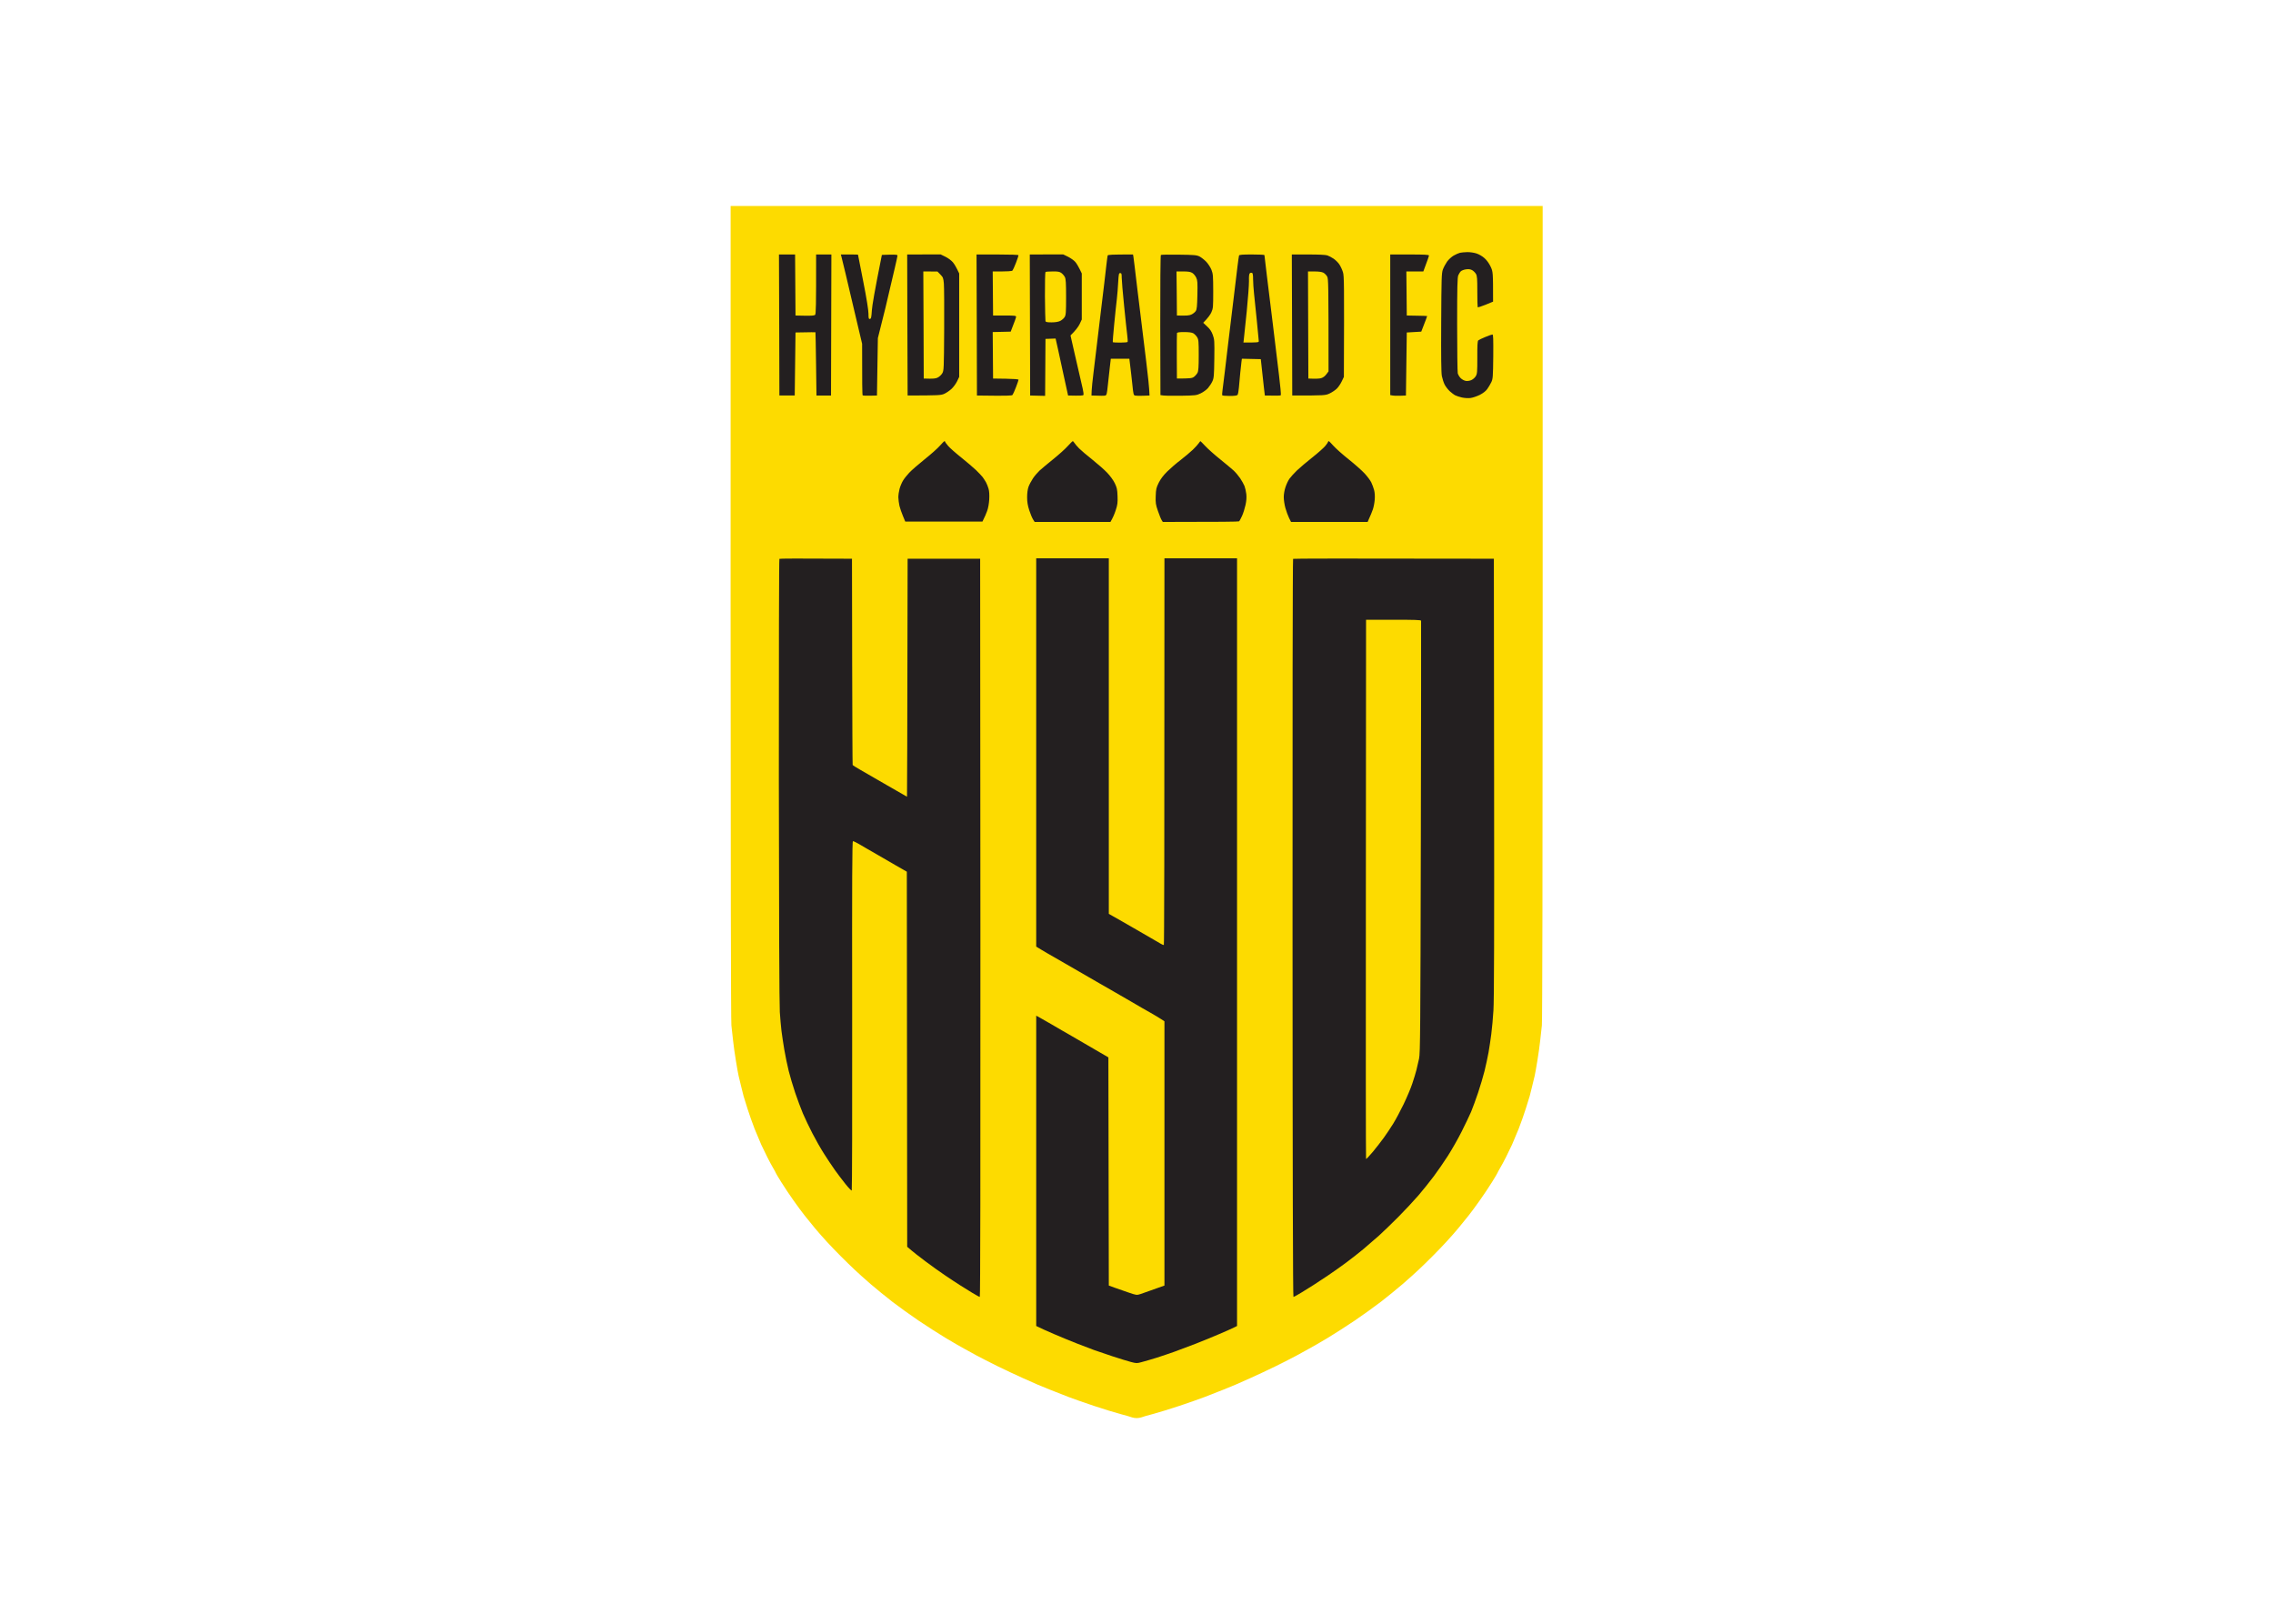 <svg clip-rule="evenodd" fill-rule="evenodd" stroke-linejoin="round" stroke-miterlimit="2" viewBox="0 0 560 400" xmlns="http://www.w3.org/2000/svg"><g fill-rule="nonzero" transform="matrix(1.493 0 0 1.493 180 50.746)"><path d="m0 67.03c0 41.37.05 67.47.13 68.17.07.62.19 1.76.28 2.53.08.77.29 2.27.47 3.34.17 1.06.37 2.17.44 2.46.07.3.26 1.08.42 1.74.15.66.34 1.38.4 1.6.07.22.35 1.15.64 2.06.29.92.82 2.42 1.18 3.34.37.91.86 2.08 1.09 2.6.24.51.69 1.44 1 2.06.31.63.76 1.45.99 1.84.23.38.41.73.41.76 0 .04.4.72.89 1.5.49.79 1.4 2.16 2.03 3.04.62.88 1.46 2.02 1.87 2.53.4.51 1.16 1.44 1.68 2.07.52.62 1.41 1.64 1.99 2.26.57.63 1.62 1.71 2.31 2.4.7.7 1.72 1.7 2.27 2.21.55.52 1.72 1.57 2.61 2.34.88.76 2.47 2.05 3.52 2.87 1.06.82 3.03 2.23 4.38 3.15 1.36.91 3.36 2.2 4.46 2.86s2.48 1.46 3.06 1.77c.59.32 1.55.84 2.13 1.17.59.32 2.08 1.08 3.33 1.7 1.24.61 3.16 1.51 4.26 2 1.1.48 2.17.96 2.39 1.06s1.15.48 2.07.85c.91.37 2.29.91 3.06 1.2.76.3 2.65.95 4.19 1.47 1.53.51 3.51 1.12 4.39 1.35s1.73.48 1.89.55c.17.06.51.12.77.12s.6-.06.77-.12c.16-.07 1.01-.32 1.89-.55s2.86-.84 4.39-1.35c1.54-.52 3.43-1.17 4.19-1.47.77-.29 2.15-.83 3.06-1.2.92-.37 1.85-.75 2.07-.85s1.29-.58 2.39-1.06c1.1-.49 3.02-1.39 4.26-2 1.25-.62 2.74-1.38 3.33-1.7.58-.33 1.54-.85 2.13-1.17.58-.31 1.96-1.11 3.06-1.77s3.1-1.95 4.46-2.86c1.35-.92 3.32-2.33 4.38-3.15 1.05-.82 2.64-2.11 3.52-2.87.89-.77 2.06-1.82 2.61-2.34.55-.51 1.57-1.51 2.27-2.21.69-.69 1.74-1.77 2.31-2.4.58-.62 1.47-1.64 1.99-2.26.52-.63 1.28-1.56 1.68-2.07.41-.51 1.25-1.65 1.87-2.53.63-.88 1.54-2.25 2.03-3.04.49-.78.89-1.46.89-1.5 0-.03.18-.38.41-.76.23-.39.68-1.21.99-1.84.31-.62.76-1.55 1-2.06.23-.52.72-1.69 1.09-2.6.36-.92.89-2.42 1.18-3.34.29-.91.57-1.84.64-2.06.06-.22.25-.94.4-1.6.16-.66.35-1.44.42-1.74.07-.29.27-1.4.44-2.46.18-1.07.39-2.57.47-3.34.09-.77.21-1.91.28-2.53.08-.7.13-26.8.13-68.17v-67.03h-134z" fill="#fddb00"/><path d="m120.36 7.72c-.22.05-.69.26-1.04.46s-.84.65-1.09 1c-.24.34-.55.92-.69 1.29-.22.61-.24 1.34-.28 8.73-.03 5.74 0 8.3.11 8.87.09.44.29 1.07.46 1.4s.55.82.85 1.1c.3.27.71.58.92.68.2.1.69.26 1.09.35.42.09 1.02.13 1.4.08.37-.04 1.05-.28 1.53-.51.56-.29.99-.62 1.24-.97.21-.29.51-.8.67-1.13.26-.56.28-.86.32-4.24.02-2.83 0-3.63-.13-3.63-.09 0-.62.18-1.17.41-.55.22-1.07.48-1.17.56-.13.12-.17.81-.16 2.83 0 2.44-.02 2.7-.27 3.1-.14.24-.47.52-.73.63-.26.12-.65.17-.89.13-.24-.03-.62-.23-.84-.44s-.44-.58-.5-.83c-.05-.25-.1-3.89-.1-8.09 0-6.14.04-7.72.19-8.07.1-.23.29-.54.43-.67.14-.12.52-.27.85-.31.43-.06.71-.02 1 .13.22.12.5.4.63.62.2.34.23.76.23 2.9 0 1.37.03 2.54.06 2.6.04.05.63-.13 1.31-.41l1.23-.51c0-4.91-.01-4.92-.4-5.77-.25-.53-.63-1.06-1.01-1.4-.36-.32-.9-.64-1.33-.78-.41-.13-1.07-.23-1.52-.22-.44.01-.98.06-1.2.11zm-112.34 11.91.03 11.64h2.53l.13-10.4c2.53-.05 3.28-.05 3.29-.04.02.02.06 2.38.1 5.24l.07 5.2h2.4l.06-23.27h-2.52c.01 8.74-.03 9.84-.17 9.97-.12.11-.62.15-1.7.13l-1.53-.03-.07-10.07h-2.66zm10.27-11.26c.05.2.36 1.47.69 2.83.32 1.36.7 2.95.83 3.53.14.59.62 2.63 1.07 4.54l.82 3.46c-.01 6.51.03 8.45.09 8.51.05.05.61.08 1.23.06l1.13-.03.15-9.47c.66-2.58 1.03-4.08 1.25-5 .21-.92.54-2.3.72-3.07s.54-2.3.8-3.4.47-2.07.47-2.16c0-.13-.32-.16-1.29-.14l-1.29.04c-1.23 6.14-1.59 8.31-1.65 9.13-.08 1.19-.12 1.4-.32 1.43s-.24-.08-.24-.86c0-.57-.31-2.53-.86-5.3-.48-2.42-.87-4.42-.87-4.44s-.63-.03-1.41-.03h-1.42zm10.88 11.26.04 11.64c5.18-.01 5.51-.04 6.05-.28.33-.15.86-.51 1.18-.8s.73-.85.93-1.26l.35-.73v-17.07c-.48-1.03-.8-1.56-1.04-1.84-.24-.29-.77-.69-1.22-.91l-.8-.39-5.52.01zm11.45 0 .03 11.64c5.1.07 5.76.04 5.87-.1.08-.09.34-.67.57-1.27s.42-1.16.42-1.23c0-.09-.81-.15-2.1-.17l-2.1-.03-.06-7.67 2.97-.07c.69-1.75.89-2.35.89-2.46 0-.17-.3-.2-1.9-.2h-1.9l-.06-7.27c2.68.01 3.17-.04 3.27-.16.08-.1.34-.67.57-1.27.23-.61.42-1.16.42-1.24s-1.25-.13-3.47-.13h-3.46zm8.78 0 .03 11.64 2.47.06.06-9.4 1.67-.06c.18.77.3 1.33.39 1.73.08.4.49 2.29.91 4.2l.76 3.47c2.11.05 2.48.02 2.54-.1.04-.1-.02-.56-.13-1.04-.11-.47-.32-1.37-.46-2-.15-.62-.55-2.4-.91-3.95l-.64-2.82c.87-.85 1.29-1.44 1.5-1.86l.36-.77v-7.6c-.53-1.13-.86-1.66-1.08-1.91-.21-.24-.74-.62-1.18-.84l-.8-.39-5.52.01zm12.82-11.46c-.03.09-.12.79-.21 1.56-.08.77-.24 2.09-.34 2.94-.1.84-.4 3.3-.66 5.46-.26 2.17-.56 4.69-.67 5.6-.11.92-.32 2.63-.46 3.8-.15 1.18-.28 2.5-.3 2.94l-.03.8c1.55.06 2.11.05 2.26.01.24-.06.29-.25.44-1.71.09-.9.24-2.25.33-3l.16-1.37h3.06c.25 2.01.4 3.37.5 4.31.15 1.52.2 1.71.43 1.77.15.04.75.05 1.33.03l1.07-.04c-.05-1.35-.28-3.45-.54-5.54s-.61-5-.79-6.46c-.18-1.47-.48-3.93-.67-5.47-.18-1.54-.4-3.31-.47-3.93-.07-.63-.16-1.3-.19-1.5l-.07-.37c-3.6 0-4.14.04-4.18.17zm8.78-.09c-.07.06-.11 5.06-.1 11.61l.03 11.51c.46.12 1.79.13 3.26.11 2.56-.04 2.68-.06 3.39-.4.4-.19.94-.58 1.19-.86.25-.29.58-.79.73-1.12.25-.54.28-.89.32-3.73.04-2.95.02-3.18-.25-3.93-.21-.58-.47-.97-.94-1.4l-.64-.6c.82-.83 1.19-1.37 1.35-1.74.28-.62.3-.85.3-3.46-.01-2.55-.03-2.87-.29-3.54-.16-.4-.55-1-.86-1.33-.32-.33-.82-.72-1.11-.87-.47-.23-.86-.27-3.4-.3-1.57-.03-2.92 0-2.98.05zm12.9.09c-.03.09-.15.91-.26 1.83s-.35 2.93-.54 4.47c-.18 1.54-.43 3.55-.54 4.46-.11.92-.32 2.63-.46 3.8-.14 1.18-.38 3.19-.53 4.47s-.33 2.69-.39 3.13-.09.85-.06.9c.03.06.58.11 1.22.11.79 0 1.21-.05 1.31-.17.08-.09.18-.65.23-1.24.05-.58.14-1.66.22-2.4.07-.73.16-1.56.2-1.83l.07-.5 3.12.07c.27 2.58.42 3.93.51 4.66l.16 1.34c1.96.05 2.57.02 2.63-.04.06-.05-.08-1.57-.3-3.36-.22-1.8-.67-5.52-1-8.27-.34-2.75-.79-6.44-1.01-8.2-.21-1.76-.39-3.25-.39-3.3 0-.06-.93-.1-2.06-.1-1.54 0-2.09.04-2.13.17zm8.75 11.46.03 11.64c5.39 0 5.48-.01 6.19-.35.4-.19.93-.55 1.18-.8s.61-.78.8-1.19l.35-.73c.06-15.58.04-16.62-.15-17.27-.12-.4-.39-.98-.6-1.3-.21-.31-.64-.73-.95-.94s-.77-.45-1.03-.54c-.3-.1-1.44-.15-3.16-.15h-2.7zm16.2-11.63v23.2c.46.11 1.05.13 1.6.11l.99-.04.14-10.4 2.39-.14c.77-1.96.98-2.55.97-2.57-.02-.02-.78-.05-1.7-.06l-1.66-.03-.07-7.27h2.8c.72-1.91.93-2.54.93-2.63 0-.13-.73-.17-3.2-.17z" fill="#231f20"/><path d="m31.84 19.63.03 8.84c1.62.06 1.99.01 2.32-.17.26-.13.59-.44.74-.7.26-.45.27-.71.31-7.13.02-3.67 0-7.12-.05-7.67-.08-.91-.13-1.04-.57-1.49l-.49-.5-2.33-.01zm20.12-8.74c-.06.05-.1 1.85-.09 4 .02 2.15.06 4 .09 4.11.05.15.29.2 1 .2.61 0 1.1-.08 1.42-.23.27-.13.6-.42.74-.64.21-.35.24-.74.24-3.3 0-2.31-.04-2.98-.2-3.3-.11-.22-.37-.52-.57-.67-.3-.22-.56-.27-1.44-.26-.59 0-1.13.04-1.19.09zm21.66 3.54.03 3.64c1.67.05 2.06 0 2.41-.17.27-.13.58-.38.7-.57.18-.27.23-.78.27-2.66.04-2.07.02-2.4-.2-2.86-.14-.29-.43-.64-.65-.77-.3-.18-.67-.24-1.5-.24h-1.1zm21.69 5.2.03 8.84c1.24.06 1.82.02 2.1-.06.32-.09.63-.32.86-.63l.37-.49c0-14.61-.02-15.26-.23-15.66-.13-.23-.42-.52-.63-.63-.26-.13-.79-.2-1.47-.2h-1.06zm-9.63-8.53c-.12.11-.16.52-.14 1.29.01.63-.16 2.88-.37 5.01-.22 2.13-.43 4.15-.47 4.5l-.07.63c2.38 0 2.53-.02 2.53-.23 0-.13-.15-1.67-.33-3.43s-.39-3.77-.46-4.47c-.08-.7-.14-1.73-.15-2.29 0-.74-.05-1.03-.19-1.09-.1-.03-.26 0-.35.08zm-21.72 1.47c-.04.82-.14 2.07-.22 2.76-.09.7-.28 2.58-.44 4.18s-.26 2.94-.23 2.97c.04.03.59.06 1.24.06.64 0 1.18-.05 1.21-.11.03-.05 0-.52-.06-1.03-.07-.51-.3-2.7-.52-4.87-.22-2.16-.4-4.28-.4-4.7 0-.65-.04-.76-.25-.76-.22 0-.25.15-.33 1.5zm9.7 8.4c-.02.09-.04 1.82-.03 3.83l.02 3.67c2.26 0 2.51-.05 2.82-.28.21-.16.47-.46.58-.67.15-.3.2-.93.2-2.92 0-2.3-.03-2.57-.27-2.96-.15-.24-.43-.52-.63-.64-.25-.13-.73-.2-1.5-.2-.8 0-1.15.05-1.19.17z" fill="#fddb00"/><path d="m34.53 39.56c-.36.42-1.5 1.43-2.53 2.25-1.02.82-2.16 1.81-2.53 2.21-.37.39-.84.98-1.03 1.31-.2.33-.45.93-.56 1.34-.11.4-.2 1.03-.2 1.4.01.36.09.99.18 1.4.1.4.35 1.15.57 1.66l.39.94h12.74c.37-.73.61-1.3.77-1.74.18-.48.31-1.24.35-1.93.04-.7 0-1.36-.11-1.73-.09-.33-.28-.81-.42-1.07-.15-.26-.4-.65-.56-.87-.17-.22-.66-.73-1.09-1.15-.43-.41-1.53-1.35-2.44-2.08-.92-.73-1.89-1.59-2.16-1.91-.28-.33-.5-.63-.5-.69s-.05-.1-.1-.1c-.06 0-.4.34-.77.76zm21.09.07c-.4.45-1.48 1.42-2.39 2.15-.92.74-1.93 1.59-2.25 1.88-.32.3-.81.87-1.08 1.27-.27.41-.61 1.04-.74 1.4-.15.44-.23 1.03-.23 1.74 0 .78.1 1.35.35 2.13.19.59.47 1.26.62 1.5l.27.43h12.51c.4-.67.68-1.34.87-1.93.3-.91.34-1.25.3-2.34-.04-1.1-.1-1.38-.46-2.13-.25-.51-.77-1.22-1.27-1.74-.46-.48-1.56-1.45-2.44-2.15-.88-.69-1.86-1.53-2.18-1.85-.32-.33-.66-.72-.76-.89s-.23-.3-.29-.29c-.05 0-.42.37-.83.82zm21.64-.5c-.12.19-.56.67-.98 1.08-.42.4-1.33 1.17-2.02 1.7-.69.52-1.68 1.38-2.2 1.89-.65.64-1.09 1.23-1.41 1.86-.41.83-.46 1.07-.5 2.2-.04 1.14 0 1.4.37 2.47.23.66.5 1.34.61 1.5l.19.3c9.65 0 12.51-.04 12.58-.1.08-.05.3-.46.5-.9s.45-1.25.57-1.8c.15-.68.19-1.25.13-1.8-.05-.44-.19-1.04-.3-1.33-.12-.29-.44-.86-.71-1.27-.27-.4-.75-.97-1.07-1.27-.32-.29-1.33-1.14-2.25-1.88-.91-.73-2.01-1.71-2.43-2.16s-.79-.82-.81-.82c-.03 0-.15.15-.27.33zm21.34-.23c0 .06-.2.36-.45.67s-1.22 1.18-2.16 1.92-2.09 1.72-2.55 2.16c-.47.45-1.01 1.06-1.22 1.35s-.5.91-.65 1.37c-.17.49-.29 1.17-.29 1.66 0 .46.12 1.27.27 1.8.15.54.42 1.27.6 1.64l.33.66h12.64c.49-1.08.74-1.7.86-2.06.13-.37.27-1.09.31-1.6.05-.59.01-1.18-.1-1.6-.1-.37-.31-.94-.47-1.27s-.65-.98-1.08-1.45-1.62-1.53-2.64-2.34c-1.03-.82-2.17-1.84-2.53-2.25-.37-.42-.71-.76-.77-.76-.05 0-.1.04-.1.1zm-90.55 19.32c-.06.05-.1 16.48-.09 36.5.02 22.75.08 37.11.16 38.28.07 1.03.19 2.41.27 3.07s.29 2.07.47 3.13.51 2.65.73 3.53.7 2.5 1.07 3.6.95 2.63 1.27 3.4c.33.77 1.03 2.24 1.56 3.27s1.4 2.56 1.94 3.4c.53.84 1.33 2.04 1.78 2.67.44.62 1.23 1.66 1.75 2.31.51.64.98 1.12 1.03 1.06.06-.06.09-13.05.07-28.87-.03-22.94 0-28.77.13-28.77.09 0 .54.22 1 .48.46.27 1.01.59 1.23.72s.97.56 1.67.96c.69.4 2.1 1.22 3.12 1.81l1.87 1.07.06 61.89c.98.85 2.04 1.68 3 2.39.95.72 2.44 1.78 3.32 2.37.88.6 1.96 1.3 2.4 1.58s1.32.83 1.96 1.22 1.22.71 1.3.71c.09 0 .12-20.37.1-60.9l-.04-60.9h-11.97c-.05 30.43-.08 39.27-.1 39.27s-1.5-.85-3.29-1.89c-1.8-1.04-3.8-2.19-4.45-2.57-.65-.37-1.2-.72-1.23-.78-.03-.05-.06-7.73-.08-17.06l-.03-16.97c-9.2-.05-11.92-.03-11.98.02zm42.38-.09v64.07c.47.3 1.14.69 1.8 1.08.66.38 2.01 1.15 2.99 1.72.99.57 1.98 1.14 2.2 1.27s1 .58 1.73 1 1.51.87 1.73 1c.22.12 1 .57 1.73.99.73.43 1.51.88 1.73 1 .22.13 1 .58 1.73 1 .73.43 1.51.88 1.73 1.01s.91.52 1.53.87 1.38.81 1.7 1.02l.56.37v43.6c-2.53.91-3.56 1.27-3.92 1.39-.67.21-.67.21-2-.24-.73-.25-1.77-.61-2.3-.8l-.96-.35-.07-37.65c-3.81-2.23-5.43-3.16-6.05-3.52s-1.34-.77-1.6-.92c-.25-.15-1.06-.62-1.8-1.05-.73-.42-1.58-.9-1.89-1.08l-.57-.31v51.2c.78.39 1.87.88 2.93 1.33 1.06.46 2.77 1.16 3.79 1.56 1.03.4 2.29.88 2.8 1.07.51.18 1.89.65 3.06 1.04 1.17.38 2.55.81 3.06.94.89.23.97.24 1.79.01.48-.12 1.56-.44 2.4-.7.84-.27 2.19-.72 2.99-1.01.81-.29 2.37-.88 3.46-1.3 1.1-.43 2.87-1.15 3.93-1.61 1.06-.45 2.15-.94 2.43-1.08l.5-.25v-126.67h-11.98c0 49.4-.04 63.76-.1 63.8-.05.03-.31-.07-.56-.23-.26-.15-1.01-.59-1.67-.97s-2-1.16-2.99-1.73-2.26-1.3-2.83-1.62l-1.03-.58v-58.67zm42.39.09c-.07.05-.11 27.47-.09 60.94.01 40.45.06 60.84.15 60.84.08 0 .66-.32 1.3-.71s1.52-.94 1.96-1.22 1.52-.99 2.4-1.58 2.28-1.58 3.12-2.21c.85-.63 2.1-1.62 2.8-2.2.69-.59 1.83-1.57 2.53-2.19.69-.63 2.13-2.01 3.19-3.08s2.55-2.66 3.31-3.54c.75-.88 1.89-2.29 2.52-3.14.63-.84 1.69-2.37 2.35-3.4.65-1.02 1.68-2.82 2.27-4 .59-1.17 1.29-2.64 1.56-3.26.26-.63.78-2.04 1.15-3.14s.85-2.72 1.07-3.6.51-2.26.66-3.06c.14-.81.35-2.19.46-3.07.12-.88.27-2.62.35-3.87.11-1.59.14-12.93.11-38.4l-.04-36.13c-25.59-.05-33.07-.03-33.13.02z" fill="#231f20"/><path d="m104.83 112.7c-.02 24.44-.01 44.48.03 44.54.03.05.54-.48 1.13-1.19.58-.7 1.41-1.77 1.84-2.37.43-.59 1.11-1.62 1.52-2.28s1.18-2.1 1.71-3.2 1.18-2.63 1.43-3.4c.26-.77.57-1.79.69-2.27.12-.47.31-1.31.43-1.86.19-.9.22-4.73.29-36.54.04-19.54.06-35.6.04-35.7-.03-.13-1.04-.16-4.56-.16h-4.52z" fill="#fddb00"/></g></svg>